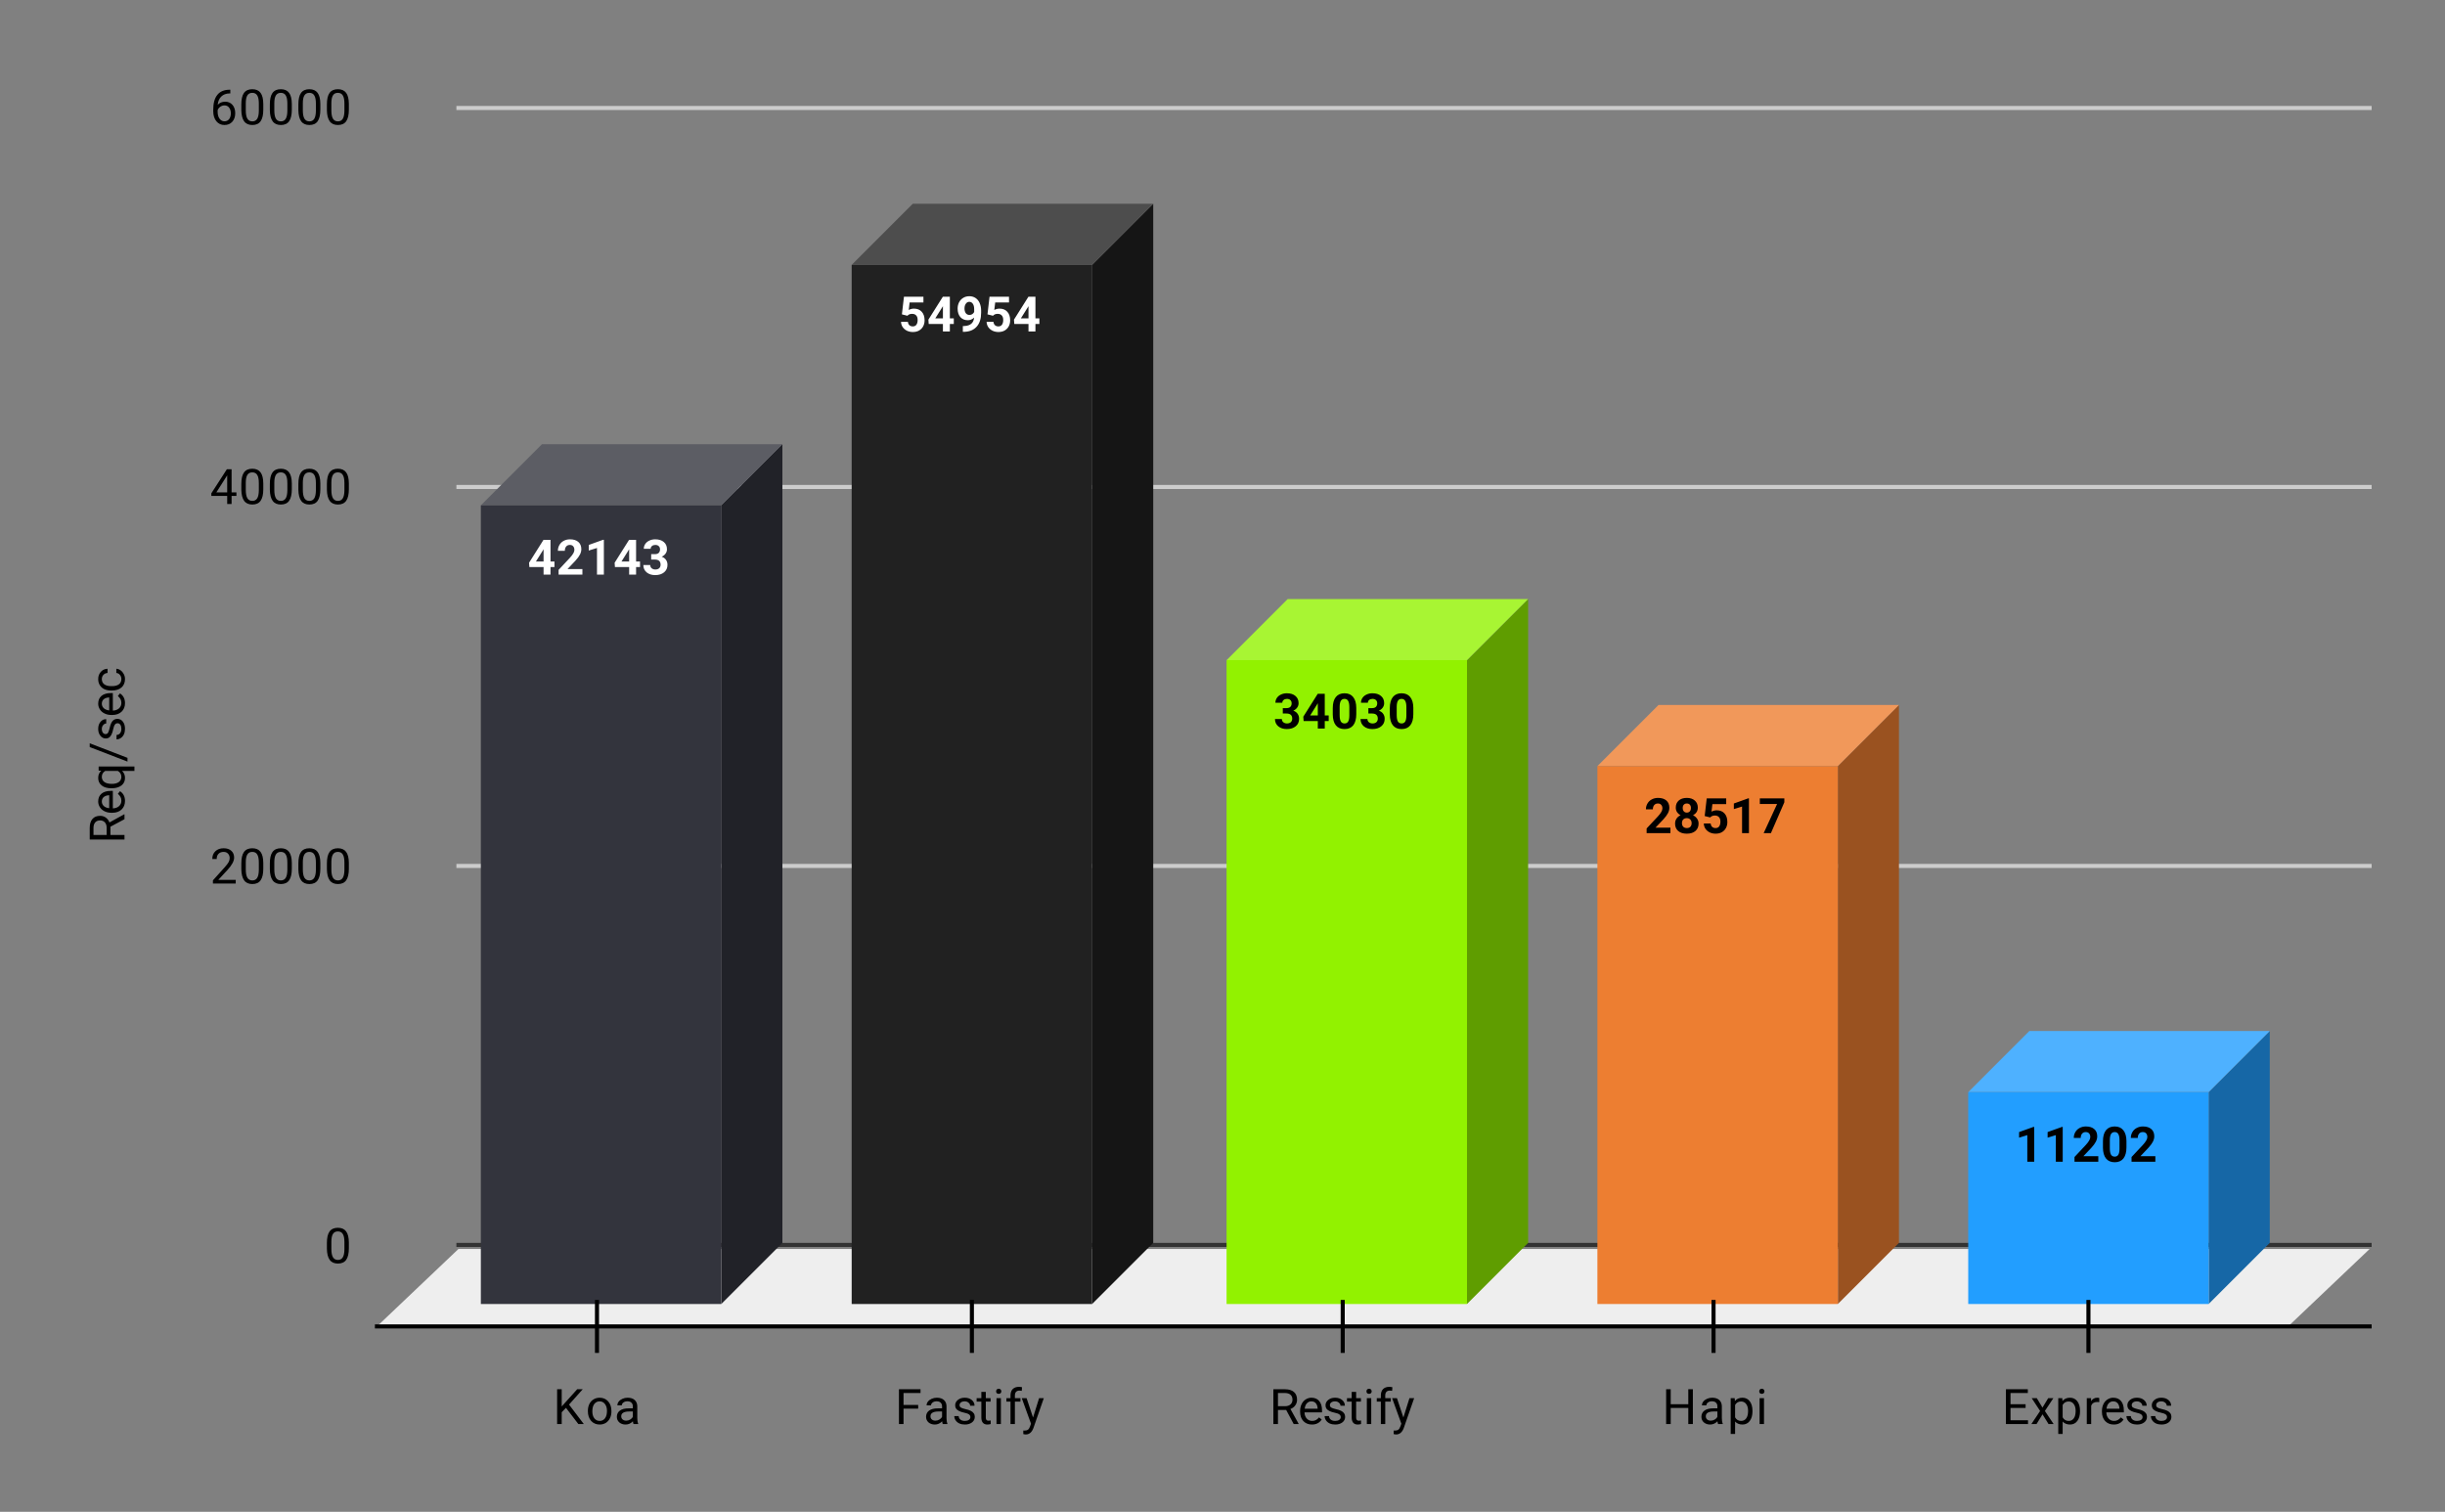 <svg version="1.1" viewBox="0.0 0.0 600.0 371.0" fill="none" stroke="none" stroke-linecap="square" stroke-miterlimit="10" width="600" height="371" xmlns:xlink="http://www.w3.org/1999/xlink" xmlns="http://www.w3.org/2000/svg"><rect x="0.0" y="0.0" width="600.0" height="371.0" fill="#808080" stroke="none"/><path fill="#ffffff" fill-opacity="0.0" d="M0 0L600.0 0L600.0 371.0L0 371.0L0 0Z" fill-rule="nonzero"/><path stroke="#333333" stroke-width="1.0" stroke-linecap="butt" d="M112.5 305.5L581.5 305.5" fill-rule="nonzero"/><path fill="#eeeeee" d="M92.5 325.5L112.5 306.5L581.5 306.5L561.5 325.5Z" fill-rule="nonzero"/><path stroke="#cccccc" stroke-width="1.0" stroke-linecap="butt" d="M112.5 212.5L581.5 212.5" fill-rule="nonzero"/><path stroke="#cccccc" stroke-width="1.0" stroke-linecap="butt" d="M112.5 119.5L581.5 119.5" fill-rule="nonzero"/><path stroke="#cccccc" stroke-width="1.0" stroke-linecap="butt" d="M112.5 26.5L581.5 26.5" fill-rule="nonzero"/><path stroke="#000000" stroke-width="1.0" stroke-linecap="butt" d="M581.5 325.5L92.5 325.5" fill-rule="nonzero"/><clipPath id="id_0"><path d="M92.55 26.05L581.45 26.05L581.45 325.45L92.55 325.45L92.55 26.05Z" clip-rule="nonzero"/></clipPath><path fill="#212228" clip-path="url(#id_0)" d="M192.0 109.0L192.0 305.0L177.0 320.0L177.0 124.0Z" fill-rule="nonzero"/><path fill="#5c5d64" clip-path="url(#id_0)" d="M177.0 124.0L118.0 124.0L133.0 109.0L192.0 109.0Z" fill-rule="nonzero"/><path stroke="#000000" stroke-width="2.0" stroke-linecap="butt" stroke-opacity="0.0" clip-path="url(#id_0)" d="M177.0 320.0L118.0 320.0L118.0 124.0L177.0 124.0Z" fill-rule="nonzero"/><path fill="#33343d" clip-path="url(#id_0)" d="M177.0 320.0L118.0 320.0L118.0 124.0L177.0 124.0Z" fill-rule="nonzero"/><path fill="#151515" clip-path="url(#id_0)" d="M283.0 50.0L283.0 305.0L268.0 320.0L268.0 65.0Z" fill-rule="nonzero"/><path fill="#4d4d4d" clip-path="url(#id_0)" d="M268.0 65.0L209.0 65.0L224.0 50.0L283.0 50.0Z" fill-rule="nonzero"/><path stroke="#000000" stroke-width="2.0" stroke-linecap="butt" stroke-opacity="0.0" clip-path="url(#id_0)" d="M268.0 320.0L209.0 320.0L209.0 65.0L268.0 65.0Z" fill-rule="nonzero"/><path fill="#212121" clip-path="url(#id_0)" d="M268.0 320.0L209.0 320.0L209.0 65.0L268.0 65.0Z" fill-rule="nonzero"/><path fill="#5f9d00" clip-path="url(#id_0)" d="M375.0 147.0L375.0 305.0L360.0 320.0L360.0 162.0Z" fill-rule="nonzero"/><path fill="#a8f533" clip-path="url(#id_0)" d="M360.0 162.0L301.0 162.0L316.0 147.0L375.0 147.0Z" fill-rule="nonzero"/><path stroke="#000000" stroke-width="2.0" stroke-linecap="butt" stroke-opacity="0.0" clip-path="url(#id_0)" d="M360.0 320.0L301.0 320.0L301.0 162.0L360.0 162.0Z" fill-rule="nonzero"/><path fill="#92f200" clip-path="url(#id_0)" d="M360.0 320.0L301.0 320.0L301.0 162.0L360.0 162.0Z" fill-rule="nonzero"/><path fill="#9a5220" clip-path="url(#id_0)" d="M466.0 173.0L466.0 305.0L451.0 320.0L451.0 188.0Z" fill-rule="nonzero"/><path fill="#f1985a" clip-path="url(#id_0)" d="M451.0 188.0L392.0 188.0L407.0 173.0L466.0 173.0Z" fill-rule="nonzero"/><path stroke="#000000" stroke-width="2.0" stroke-linecap="butt" stroke-opacity="0.0" clip-path="url(#id_0)" d="M451.0 320.0L392.0 320.0L392.0 188.0L451.0 188.0Z" fill-rule="nonzero"/><path fill="#ed7e31" clip-path="url(#id_0)" d="M451.0 320.0L392.0 320.0L392.0 188.0L451.0 188.0Z" fill-rule="nonzero"/><path fill="#1667a6" clip-path="url(#id_0)" d="M557.0 253.0L557.0 305.0L542.0 320.0L542.0 268.0Z" fill-rule="nonzero"/><path fill="#4eb1ff" clip-path="url(#id_0)" d="M542.0 268.0L483.0 268.0L498.0 253.0L557.0 253.0Z" fill-rule="nonzero"/><path stroke="#000000" stroke-width="2.0" stroke-linecap="butt" stroke-opacity="0.0" clip-path="url(#id_0)" d="M542.0 320.0L483.0 320.0L483.0 268.0L542.0 268.0Z" fill-rule="nonzero"/><path fill="#229eff" clip-path="url(#id_0)" d="M542.0 320.0L483.0 320.0L483.0 268.0L542.0 268.0Z" fill-rule="nonzero"/><path stroke="#000000" stroke-width="1.0" stroke-linecap="butt" d="M146.5 331.5L146.5 319.5" fill-rule="nonzero"/><path stroke="#000000" stroke-width="1.0" stroke-linecap="butt" d="M238.5 331.5L238.5 319.5" fill-rule="nonzero"/><path stroke="#000000" stroke-width="1.0" stroke-linecap="butt" d="M329.5 331.5L329.5 319.5" fill-rule="nonzero"/><path stroke="#000000" stroke-width="1.0" stroke-linecap="butt" d="M420.5 331.5L420.5 319.5" fill-rule="nonzero"/><path stroke="#000000" stroke-width="1.0" stroke-linecap="butt" d="M512.5 331.5L512.5 319.5" fill-rule="nonzero"/><path stroke="#33343d" stroke-width="3.0" stroke-linejoin="round" stroke-linecap="round" d="M135.094 137.785L136.062 137.785L136.062 139.16L135.094 139.16L135.094 141.004L133.391 141.004L133.391 139.16L129.906 139.16L129.828 138.098L133.375 132.473L135.094 132.473L135.094 137.785ZM131.516 137.785L133.391 137.785L133.391 134.785L133.281 134.973L131.516 137.785ZM142.922 141.004L137.078 141.004L137.078 139.848L139.844 136.895Q140.406 136.285 140.672 135.817Q140.953 135.348 140.953 134.942Q140.953 134.363 140.656 134.051Q140.375 133.723 139.844 133.723Q139.266 133.723 138.938 134.113Q138.609 134.504 138.609 135.16L136.906 135.16Q136.906 134.379 137.281 133.738Q137.656 133.082 138.328 132.723Q139.016 132.348 139.875 132.348Q141.188 132.348 141.922 132.988Q142.656 133.613 142.656 134.77Q142.656 135.41 142.328 136.067Q142.0 136.723 141.203 137.598L139.266 139.645L142.922 139.645L142.922 141.004ZM148.188 141.004L146.5 141.004L146.5 134.473L144.484 135.098L144.484 133.723L148.016 132.457L148.188 132.457L148.188 141.004ZM156.094 137.785L157.062 137.785L157.062 139.16L156.094 139.16L156.094 141.004L154.391 141.004L154.391 139.16L150.906 139.16L150.828 138.098L154.375 132.473L156.094 132.473L156.094 137.785ZM152.516 137.785L154.391 137.785L154.391 134.785L154.281 134.973L152.516 137.785ZM159.797 135.988L160.703 135.988Q161.344 135.988 161.656 135.676Q161.969 135.348 161.969 134.817Q161.969 134.301 161.656 134.02Q161.359 133.723 160.812 133.723Q160.328 133.723 160.0 133.988Q159.672 134.254 159.672 134.676L157.984 134.676Q157.984 134.02 158.344 133.488Q158.703 132.957 159.344 132.66Q160.0 132.348 160.781 132.348Q162.125 132.348 162.891 133.004Q163.672 133.645 163.672 134.785Q163.672 135.379 163.312 135.879Q162.953 136.363 162.375 136.613Q163.094 136.879 163.438 137.395Q163.797 137.91 163.797 138.613Q163.797 139.754 162.969 140.442Q162.141 141.129 160.781 141.129Q159.5 141.129 158.688 140.457Q157.875 139.77 157.875 138.66L159.562 138.66Q159.562 139.145 159.922 139.457Q160.297 139.754 160.812 139.754Q161.422 139.754 161.766 139.442Q162.109 139.113 162.109 138.582Q162.109 137.317 160.703 137.317L159.797 137.317L159.797 135.988Z" fill-rule="nonzero"/><path fill="#ffffff" d="M135.094 137.785L136.062 137.785L136.062 139.16L135.094 139.16L135.094 141.004L133.391 141.004L133.391 139.16L129.906 139.16L129.828 138.098L133.375 132.473L135.094 132.473L135.094 137.785ZM131.516 137.785L133.391 137.785L133.391 134.785L133.281 134.973L131.516 137.785ZM142.922 141.004L137.078 141.004L137.078 139.848L139.844 136.895Q140.406 136.285 140.672 135.817Q140.953 135.348 140.953 134.942Q140.953 134.363 140.656 134.051Q140.375 133.723 139.844 133.723Q139.266 133.723 138.938 134.113Q138.609 134.504 138.609 135.16L136.906 135.16Q136.906 134.379 137.281 133.738Q137.656 133.082 138.328 132.723Q139.016 132.348 139.875 132.348Q141.188 132.348 141.922 132.988Q142.656 133.613 142.656 134.77Q142.656 135.41 142.328 136.067Q142.0 136.723 141.203 137.598L139.266 139.645L142.922 139.645L142.922 141.004ZM148.188 141.004L146.5 141.004L146.5 134.473L144.484 135.098L144.484 133.723L148.016 132.457L148.188 132.457L148.188 141.004ZM156.094 137.785L157.062 137.785L157.062 139.16L156.094 139.16L156.094 141.004L154.391 141.004L154.391 139.16L150.906 139.16L150.828 138.098L154.375 132.473L156.094 132.473L156.094 137.785ZM152.516 137.785L154.391 137.785L154.391 134.785L154.281 134.973L152.516 137.785ZM159.797 135.988L160.703 135.988Q161.344 135.988 161.656 135.676Q161.969 135.348 161.969 134.817Q161.969 134.301 161.656 134.02Q161.359 133.723 160.812 133.723Q160.328 133.723 160.0 133.988Q159.672 134.254 159.672 134.676L157.984 134.676Q157.984 134.02 158.344 133.488Q158.703 132.957 159.344 132.66Q160.0 132.348 160.781 132.348Q162.125 132.348 162.891 133.004Q163.672 133.645 163.672 134.785Q163.672 135.379 163.312 135.879Q162.953 136.363 162.375 136.613Q163.094 136.879 163.438 137.395Q163.797 137.91 163.797 138.613Q163.797 139.754 162.969 140.442Q162.141 141.129 160.781 141.129Q159.5 141.129 158.688 140.457Q157.875 139.77 157.875 138.66L159.562 138.66Q159.562 139.145 159.922 139.457Q160.297 139.754 160.812 139.754Q161.422 139.754 161.766 139.442Q162.109 139.113 162.109 138.582Q162.109 137.317 160.703 137.317L159.797 137.317L159.797 135.988Z" fill-rule="nonzero"/><path stroke="#212121" stroke-width="3.0" stroke-linejoin="round" stroke-linecap="round" d="M221.328 77.144L221.828 72.816L226.609 72.816L226.609 74.223L223.219 74.223L223.0 76.066Q223.609 75.738 224.281 75.738Q225.5 75.738 226.188 76.504Q226.891 77.254 226.891 78.613Q226.891 79.441 226.531 80.098Q226.188 80.738 225.531 81.113Q224.891 81.473 224.0 81.473Q223.234 81.473 222.562 81.16Q221.906 80.832 221.516 80.269Q221.141 79.707 221.109 78.973L222.797 78.973Q222.844 79.504 223.156 79.801Q223.484 80.098 224.0 80.098Q224.578 80.098 224.875 79.691Q225.188 79.269 225.188 78.519Q225.188 77.785 224.828 77.41Q224.484 77.019 223.828 77.019Q223.219 77.019 222.844 77.332L222.688 77.488L221.328 77.144ZM233.094 78.129L234.062 78.129L234.062 79.504L233.094 79.504L233.094 81.348L231.391 81.348L231.391 79.504L227.906 79.504L227.828 78.441L231.375 72.816L233.094 72.816L233.094 78.129ZM229.516 78.129L231.391 78.129L231.391 75.129L231.281 75.316L229.516 78.129ZM239.047 77.941Q238.375 78.582 237.5 78.582Q236.359 78.582 235.672 77.816Q235.0 77.035 235.0 75.723Q235.0 74.879 235.359 74.176Q235.734 73.473 236.391 73.082Q237.047 72.691 237.875 72.691Q238.719 72.691 239.375 73.113Q240.031 73.535 240.391 74.332Q240.75 75.129 240.766 76.144L240.766 76.769Q240.766 78.91 239.703 80.129Q238.641 81.348 236.688 81.426L236.281 81.426L236.281 80.019L236.656 80.004Q238.859 79.91 239.047 77.941ZM237.906 77.285Q238.328 77.285 238.609 77.082Q238.906 76.863 239.062 76.566L239.062 75.879Q239.062 75.019 238.734 74.551Q238.406 74.066 237.859 74.066Q237.344 74.066 237.016 74.535Q236.688 74.988 236.688 75.691Q236.688 76.394 237.0 76.848Q237.328 77.285 237.906 77.285ZM242.328 77.144L242.828 72.816L247.609 72.816L247.609 74.223L244.219 74.223L244.0 76.066Q244.609 75.738 245.281 75.738Q246.5 75.738 247.188 76.504Q247.891 77.254 247.891 78.613Q247.891 79.441 247.531 80.098Q247.188 80.738 246.531 81.113Q245.891 81.473 245.0 81.473Q244.234 81.473 243.562 81.16Q242.906 80.832 242.516 80.269Q242.141 79.707 242.109 78.973L243.797 78.973Q243.844 79.504 244.156 79.801Q244.484 80.098 245.0 80.098Q245.578 80.098 245.875 79.691Q246.188 79.269 246.188 78.519Q246.188 77.785 245.828 77.41Q245.484 77.019 244.828 77.019Q244.219 77.019 243.844 77.332L243.688 77.488L242.328 77.144ZM254.094 78.129L255.062 78.129L255.062 79.504L254.094 79.504L254.094 81.348L252.391 81.348L252.391 79.504L248.906 79.504L248.828 78.441L252.375 72.816L254.094 72.816L254.094 78.129ZM250.516 78.129L252.391 78.129L252.391 75.129L252.281 75.316L250.516 78.129Z" fill-rule="nonzero"/><path fill="#ffffff" d="M221.328 77.144L221.828 72.816L226.609 72.816L226.609 74.223L223.219 74.223L223.0 76.066Q223.609 75.738 224.281 75.738Q225.5 75.738 226.188 76.504Q226.891 77.254 226.891 78.613Q226.891 79.441 226.531 80.098Q226.188 80.738 225.531 81.113Q224.891 81.473 224.0 81.473Q223.234 81.473 222.562 81.16Q221.906 80.832 221.516 80.269Q221.141 79.707 221.109 78.973L222.797 78.973Q222.844 79.504 223.156 79.801Q223.484 80.098 224.0 80.098Q224.578 80.098 224.875 79.691Q225.188 79.269 225.188 78.519Q225.188 77.785 224.828 77.41Q224.484 77.019 223.828 77.019Q223.219 77.019 222.844 77.332L222.688 77.488L221.328 77.144ZM233.094 78.129L234.062 78.129L234.062 79.504L233.094 79.504L233.094 81.348L231.391 81.348L231.391 79.504L227.906 79.504L227.828 78.441L231.375 72.816L233.094 72.816L233.094 78.129ZM229.516 78.129L231.391 78.129L231.391 75.129L231.281 75.316L229.516 78.129ZM239.047 77.941Q238.375 78.582 237.5 78.582Q236.359 78.582 235.672 77.816Q235.0 77.035 235.0 75.723Q235.0 74.879 235.359 74.176Q235.734 73.473 236.391 73.082Q237.047 72.691 237.875 72.691Q238.719 72.691 239.375 73.113Q240.031 73.535 240.391 74.332Q240.75 75.129 240.766 76.144L240.766 76.769Q240.766 78.91 239.703 80.129Q238.641 81.348 236.688 81.426L236.281 81.426L236.281 80.019L236.656 80.004Q238.859 79.91 239.047 77.941ZM237.906 77.285Q238.328 77.285 238.609 77.082Q238.906 76.863 239.062 76.566L239.062 75.879Q239.062 75.019 238.734 74.551Q238.406 74.066 237.859 74.066Q237.344 74.066 237.016 74.535Q236.688 74.988 236.688 75.691Q236.688 76.394 237.0 76.848Q237.328 77.285 237.906 77.285ZM242.328 77.144L242.828 72.816L247.609 72.816L247.609 74.223L244.219 74.223L244.0 76.066Q244.609 75.738 245.281 75.738Q246.5 75.738 247.188 76.504Q247.891 77.254 247.891 78.613Q247.891 79.441 247.531 80.098Q247.188 80.738 246.531 81.113Q245.891 81.473 245.0 81.473Q244.234 81.473 243.562 81.16Q242.906 80.832 242.516 80.269Q242.141 79.707 242.109 78.973L243.797 78.973Q243.844 79.504 244.156 79.801Q244.484 80.098 245.0 80.098Q245.578 80.098 245.875 79.691Q246.188 79.269 246.188 78.519Q246.188 77.785 245.828 77.41Q245.484 77.019 244.828 77.019Q244.219 77.019 243.844 77.332L243.688 77.488L242.328 77.144ZM254.094 78.129L255.062 78.129L255.062 79.504L254.094 79.504L254.094 81.348L252.391 81.348L252.391 79.504L248.906 79.504L248.828 78.441L252.375 72.816L254.094 72.816L254.094 78.129ZM250.516 78.129L252.391 78.129L252.391 75.129L252.281 75.316L250.516 78.129Z" fill-rule="nonzero"/><path stroke="#92f200" stroke-width="3.0" stroke-linejoin="round" stroke-linecap="round" d="M314.797 173.768L315.703 173.768Q316.344 173.768 316.656 173.456Q316.969 173.127 316.969 172.596Q316.969 172.081 316.656 171.799Q316.359 171.502 315.812 171.502Q315.328 171.502 315.0 171.768Q314.672 172.034 314.672 172.456L312.984 172.456Q312.984 171.799 313.344 171.268Q313.703 170.737 314.344 170.44Q315.0 170.127 315.781 170.127Q317.125 170.127 317.891 170.784Q318.672 171.424 318.672 172.565Q318.672 173.159 318.312 173.659Q317.953 174.143 317.375 174.393Q318.094 174.659 318.438 175.174Q318.797 175.69 318.797 176.393Q318.797 177.534 317.969 178.221Q317.141 178.909 315.781 178.909Q314.5 178.909 313.688 178.237Q312.875 177.549 312.875 176.44L314.562 176.44Q314.562 176.924 314.922 177.237Q315.297 177.534 315.812 177.534Q316.422 177.534 316.766 177.221Q317.109 176.893 317.109 176.362Q317.109 175.096 315.703 175.096L314.797 175.096L314.797 173.768ZM325.094 175.565L326.062 175.565L326.062 176.94L325.094 176.94L325.094 178.784L323.391 178.784L323.391 176.94L319.906 176.94L319.828 175.877L323.375 170.252L325.094 170.252L325.094 175.565ZM321.516 175.565L323.391 175.565L323.391 172.565L323.281 172.752L321.516 175.565ZM332.828 175.252Q332.828 177.018 332.094 177.971Q331.359 178.909 329.953 178.909Q328.547 178.909 327.812 177.987Q327.078 177.065 327.062 175.346L327.062 173.768Q327.062 171.987 327.797 171.065Q328.547 170.127 329.938 170.127Q331.328 170.127 332.062 171.049Q332.812 171.971 332.828 173.69L332.828 175.252ZM331.125 173.534Q331.125 172.471 330.828 171.987Q330.547 171.502 329.938 171.502Q329.344 171.502 329.047 171.971Q328.766 172.424 328.75 173.409L328.75 175.471Q328.75 176.518 329.031 177.034Q329.312 177.534 329.953 177.534Q330.562 177.534 330.844 177.049Q331.125 176.565 331.125 175.565L331.125 173.534ZM335.797 173.768L336.703 173.768Q337.344 173.768 337.656 173.456Q337.969 173.127 337.969 172.596Q337.969 172.081 337.656 171.799Q337.359 171.502 336.812 171.502Q336.328 171.502 336.0 171.768Q335.672 172.034 335.672 172.456L333.984 172.456Q333.984 171.799 334.344 171.268Q334.703 170.737 335.344 170.44Q336.0 170.127 336.781 170.127Q338.125 170.127 338.891 170.784Q339.672 171.424 339.672 172.565Q339.672 173.159 339.312 173.659Q338.953 174.143 338.375 174.393Q339.094 174.659 339.438 175.174Q339.797 175.69 339.797 176.393Q339.797 177.534 338.969 178.221Q338.141 178.909 336.781 178.909Q335.5 178.909 334.688 178.237Q333.875 177.549 333.875 176.44L335.562 176.44Q335.562 176.924 335.922 177.237Q336.297 177.534 336.812 177.534Q337.422 177.534 337.766 177.221Q338.109 176.893 338.109 176.362Q338.109 175.096 336.703 175.096L335.797 175.096L335.797 173.768ZM346.828 175.252Q346.828 177.018 346.094 177.971Q345.359 178.909 343.953 178.909Q342.547 178.909 341.812 177.987Q341.078 177.065 341.062 175.346L341.062 173.768Q341.062 171.987 341.797 171.065Q342.547 170.127 343.938 170.127Q345.328 170.127 346.062 171.049Q346.812 171.971 346.828 173.69L346.828 175.252ZM345.125 173.534Q345.125 172.471 344.828 171.987Q344.547 171.502 343.938 171.502Q343.344 171.502 343.047 171.971Q342.766 172.424 342.75 173.409L342.75 175.471Q342.75 176.518 343.031 177.034Q343.312 177.534 343.953 177.534Q344.562 177.534 344.844 177.049Q345.125 176.565 345.125 175.565L345.125 173.534Z" fill-rule="nonzero"/><path fill="#000000" d="M314.797 173.768L315.703 173.768Q316.344 173.768 316.656 173.456Q316.969 173.127 316.969 172.596Q316.969 172.081 316.656 171.799Q316.359 171.502 315.812 171.502Q315.328 171.502 315.0 171.768Q314.672 172.034 314.672 172.456L312.984 172.456Q312.984 171.799 313.344 171.268Q313.703 170.737 314.344 170.44Q315.0 170.127 315.781 170.127Q317.125 170.127 317.891 170.784Q318.672 171.424 318.672 172.565Q318.672 173.159 318.312 173.659Q317.953 174.143 317.375 174.393Q318.094 174.659 318.438 175.174Q318.797 175.69 318.797 176.393Q318.797 177.534 317.969 178.221Q317.141 178.909 315.781 178.909Q314.5 178.909 313.688 178.237Q312.875 177.549 312.875 176.44L314.562 176.44Q314.562 176.924 314.922 177.237Q315.297 177.534 315.812 177.534Q316.422 177.534 316.766 177.221Q317.109 176.893 317.109 176.362Q317.109 175.096 315.703 175.096L314.797 175.096L314.797 173.768ZM325.094 175.565L326.062 175.565L326.062 176.94L325.094 176.94L325.094 178.784L323.391 178.784L323.391 176.94L319.906 176.94L319.828 175.877L323.375 170.252L325.094 170.252L325.094 175.565ZM321.516 175.565L323.391 175.565L323.391 172.565L323.281 172.752L321.516 175.565ZM332.828 175.252Q332.828 177.018 332.094 177.971Q331.359 178.909 329.953 178.909Q328.547 178.909 327.812 177.987Q327.078 177.065 327.062 175.346L327.062 173.768Q327.062 171.987 327.797 171.065Q328.547 170.127 329.938 170.127Q331.328 170.127 332.062 171.049Q332.812 171.971 332.828 173.69L332.828 175.252ZM331.125 173.534Q331.125 172.471 330.828 171.987Q330.547 171.502 329.938 171.502Q329.344 171.502 329.047 171.971Q328.766 172.424 328.75 173.409L328.75 175.471Q328.75 176.518 329.031 177.034Q329.312 177.534 329.953 177.534Q330.562 177.534 330.844 177.049Q331.125 176.565 331.125 175.565L331.125 173.534ZM335.797 173.768L336.703 173.768Q337.344 173.768 337.656 173.456Q337.969 173.127 337.969 172.596Q337.969 172.081 337.656 171.799Q337.359 171.502 336.812 171.502Q336.328 171.502 336.0 171.768Q335.672 172.034 335.672 172.456L333.984 172.456Q333.984 171.799 334.344 171.268Q334.703 170.737 335.344 170.44Q336.0 170.127 336.781 170.127Q338.125 170.127 338.891 170.784Q339.672 171.424 339.672 172.565Q339.672 173.159 339.312 173.659Q338.953 174.143 338.375 174.393Q339.094 174.659 339.438 175.174Q339.797 175.69 339.797 176.393Q339.797 177.534 338.969 178.221Q338.141 178.909 336.781 178.909Q335.5 178.909 334.688 178.237Q333.875 177.549 333.875 176.44L335.562 176.44Q335.562 176.924 335.922 177.237Q336.297 177.534 336.812 177.534Q337.422 177.534 337.766 177.221Q338.109 176.893 338.109 176.362Q338.109 175.096 336.703 175.096L335.797 175.096L335.797 173.768ZM346.828 175.252Q346.828 177.018 346.094 177.971Q345.359 178.909 343.953 178.909Q342.547 178.909 341.812 177.987Q341.078 177.065 341.062 175.346L341.062 173.768Q341.062 171.987 341.797 171.065Q342.547 170.127 343.938 170.127Q345.328 170.127 346.062 171.049Q346.812 171.971 346.828 173.69L346.828 175.252ZM345.125 173.534Q345.125 172.471 344.828 171.987Q344.547 171.502 343.938 171.502Q343.344 171.502 343.047 171.971Q342.766 172.424 342.75 173.409L342.75 175.471Q342.75 176.518 343.031 177.034Q343.312 177.534 343.953 177.534Q344.562 177.534 344.844 177.049Q345.125 176.565 345.125 175.565L345.125 173.534Z" fill-rule="nonzero"/><path stroke="#ed7e31" stroke-width="3.0" stroke-linejoin="round" stroke-linecap="round" d="M409.922 204.456L404.078 204.456L404.078 203.3L406.844 200.346Q407.406 199.737 407.672 199.268Q407.953 198.8 407.953 198.393Q407.953 197.815 407.656 197.503Q407.375 197.175 406.844 197.175Q406.266 197.175 405.938 197.565Q405.609 197.956 405.609 198.612L403.906 198.612Q403.906 197.831 404.281 197.19Q404.656 196.534 405.328 196.175Q406.016 195.8 406.875 195.8Q408.188 195.8 408.922 196.44Q409.656 197.065 409.656 198.221Q409.656 198.862 409.328 199.518Q409.0 200.175 408.203 201.05L406.266 203.096L409.922 203.096L409.922 204.456ZM416.641 198.19Q416.641 198.815 416.328 199.3Q416.016 199.768 415.469 200.065Q416.094 200.362 416.453 200.893Q416.828 201.409 416.828 202.112Q416.828 203.253 416.047 203.925Q415.281 204.581 413.938 204.581Q412.609 204.581 411.828 203.925Q411.062 203.253 411.062 202.112Q411.062 201.409 411.422 200.878Q411.781 200.346 412.406 200.065Q411.859 199.768 411.547 199.3Q411.234 198.815 411.234 198.19Q411.234 197.096 411.953 196.456Q412.688 195.8 413.938 195.8Q415.188 195.8 415.906 196.456Q416.641 197.096 416.641 198.19ZM415.125 201.987Q415.125 201.44 414.797 201.112Q414.484 200.768 413.938 200.768Q413.391 200.768 413.062 201.096Q412.75 201.425 412.75 201.987Q412.75 202.534 413.062 202.878Q413.391 203.206 413.953 203.206Q414.5 203.206 414.812 202.893Q415.125 202.565 415.125 201.987ZM414.953 198.268Q414.953 197.768 414.688 197.471Q414.422 197.175 413.938 197.175Q413.469 197.175 413.203 197.471Q412.938 197.753 412.938 198.268Q412.938 198.784 413.203 199.096Q413.469 199.409 413.938 199.409Q414.422 199.409 414.688 199.096Q414.953 198.784 414.953 198.268ZM418.328 200.253L418.828 195.925L423.609 195.925L423.609 197.331L420.219 197.331L420.0 199.175Q420.609 198.846 421.281 198.846Q422.5 198.846 423.188 199.612Q423.891 200.362 423.891 201.721Q423.891 202.55 423.531 203.206Q423.188 203.846 422.531 204.221Q421.891 204.581 421.0 204.581Q420.234 204.581 419.562 204.268Q418.906 203.94 418.516 203.378Q418.141 202.815 418.109 202.081L419.797 202.081Q419.844 202.612 420.156 202.909Q420.484 203.206 421.0 203.206Q421.578 203.206 421.875 202.8Q422.188 202.378 422.188 201.628Q422.188 200.893 421.828 200.518Q421.484 200.128 420.828 200.128Q420.219 200.128 419.844 200.44L419.688 200.596L418.328 200.253ZM429.188 204.456L427.5 204.456L427.5 197.925L425.484 198.55L425.484 197.175L429.016 195.909L429.188 195.909L429.188 204.456ZM437.875 196.878L434.578 204.456L432.797 204.456L436.094 197.3L431.859 197.3L431.859 195.925L437.875 195.925L437.875 196.878Z" fill-rule="nonzero"/><path fill="#000000" d="M409.922 204.456L404.078 204.456L404.078 203.3L406.844 200.346Q407.406 199.737 407.672 199.268Q407.953 198.8 407.953 198.393Q407.953 197.815 407.656 197.503Q407.375 197.175 406.844 197.175Q406.266 197.175 405.938 197.565Q405.609 197.956 405.609 198.612L403.906 198.612Q403.906 197.831 404.281 197.19Q404.656 196.534 405.328 196.175Q406.016 195.8 406.875 195.8Q408.188 195.8 408.922 196.44Q409.656 197.065 409.656 198.221Q409.656 198.862 409.328 199.518Q409.0 200.175 408.203 201.05L406.266 203.096L409.922 203.096L409.922 204.456ZM416.641 198.19Q416.641 198.815 416.328 199.3Q416.016 199.768 415.469 200.065Q416.094 200.362 416.453 200.893Q416.828 201.409 416.828 202.112Q416.828 203.253 416.047 203.925Q415.281 204.581 413.938 204.581Q412.609 204.581 411.828 203.925Q411.062 203.253 411.062 202.112Q411.062 201.409 411.422 200.878Q411.781 200.346 412.406 200.065Q411.859 199.768 411.547 199.3Q411.234 198.815 411.234 198.19Q411.234 197.096 411.953 196.456Q412.688 195.8 413.938 195.8Q415.188 195.8 415.906 196.456Q416.641 197.096 416.641 198.19ZM415.125 201.987Q415.125 201.44 414.797 201.112Q414.484 200.768 413.938 200.768Q413.391 200.768 413.062 201.096Q412.75 201.425 412.75 201.987Q412.75 202.534 413.062 202.878Q413.391 203.206 413.953 203.206Q414.5 203.206 414.812 202.893Q415.125 202.565 415.125 201.987ZM414.953 198.268Q414.953 197.768 414.688 197.471Q414.422 197.175 413.938 197.175Q413.469 197.175 413.203 197.471Q412.938 197.753 412.938 198.268Q412.938 198.784 413.203 199.096Q413.469 199.409 413.938 199.409Q414.422 199.409 414.688 199.096Q414.953 198.784 414.953 198.268ZM418.328 200.253L418.828 195.925L423.609 195.925L423.609 197.331L420.219 197.331L420.0 199.175Q420.609 198.846 421.281 198.846Q422.5 198.846 423.188 199.612Q423.891 200.362 423.891 201.721Q423.891 202.55 423.531 203.206Q423.188 203.846 422.531 204.221Q421.891 204.581 421.0 204.581Q420.234 204.581 419.562 204.268Q418.906 203.94 418.516 203.378Q418.141 202.815 418.109 202.081L419.797 202.081Q419.844 202.612 420.156 202.909Q420.484 203.206 421.0 203.206Q421.578 203.206 421.875 202.8Q422.188 202.378 422.188 201.628Q422.188 200.893 421.828 200.518Q421.484 200.128 420.828 200.128Q420.219 200.128 419.844 200.44L419.688 200.596L418.328 200.253ZM429.188 204.456L427.5 204.456L427.5 197.925L425.484 198.55L425.484 197.175L429.016 195.909L429.188 195.909L429.188 204.456ZM437.875 196.878L434.578 204.456L432.797 204.456L436.094 197.3L431.859 197.3L431.859 195.925L437.875 195.925L437.875 196.878Z" fill-rule="nonzero"/><path stroke="#229eff" stroke-width="3.0" stroke-linejoin="round" stroke-linecap="round" d="M499.188 285.086L497.5 285.086L497.5 278.555L495.484 279.18L495.484 277.805L499.016 276.539L499.188 276.539L499.188 285.086ZM506.188 285.086L504.5 285.086L504.5 278.555L502.484 279.18L502.484 277.805L506.016 276.539L506.188 276.539L506.188 285.086ZM514.922 285.086L509.078 285.086L509.078 283.93L511.844 280.977Q512.406 280.367 512.672 279.899Q512.953 279.43 512.953 279.024Q512.953 278.445 512.656 278.133Q512.375 277.805 511.844 277.805Q511.266 277.805 510.938 278.195Q510.609 278.586 510.609 279.242L508.906 279.242Q508.906 278.461 509.281 277.82Q509.656 277.164 510.328 276.805Q511.016 276.43 511.875 276.43Q513.188 276.43 513.922 277.07Q514.656 277.695 514.656 278.852Q514.656 279.492 514.328 280.149Q514.0 280.805 513.203 281.68L511.266 283.727L514.922 283.727L514.922 285.086ZM521.828 281.555Q521.828 283.32 521.094 284.274Q520.359 285.211 518.953 285.211Q517.547 285.211 516.812 284.289Q516.078 283.367 516.062 281.649L516.062 280.07Q516.062 278.289 516.797 277.367Q517.547 276.43 518.938 276.43Q520.328 276.43 521.062 277.352Q521.812 278.274 521.828 279.992L521.828 281.555ZM520.125 279.836Q520.125 278.774 519.828 278.289Q519.547 277.805 518.938 277.805Q518.344 277.805 518.047 278.274Q517.766 278.727 517.75 279.711L517.75 281.774Q517.75 282.82 518.031 283.336Q518.312 283.836 518.953 283.836Q519.562 283.836 519.844 283.352Q520.125 282.867 520.125 281.867L520.125 279.836ZM528.922 285.086L523.078 285.086L523.078 283.93L525.844 280.977Q526.406 280.367 526.672 279.899Q526.953 279.43 526.953 279.024Q526.953 278.445 526.656 278.133Q526.375 277.805 525.844 277.805Q525.266 277.805 524.938 278.195Q524.609 278.586 524.609 279.242L522.906 279.242Q522.906 278.461 523.281 277.82Q523.656 277.164 524.328 276.805Q525.016 276.43 525.875 276.43Q527.188 276.43 527.922 277.07Q528.656 277.695 528.656 278.852Q528.656 279.492 528.328 280.149Q528.0 280.805 527.203 281.68L525.266 283.727L528.922 283.727L528.922 285.086Z" fill-rule="nonzero"/><path fill="#000000" d="M499.188 285.086L497.5 285.086L497.5 278.555L495.484 279.18L495.484 277.805L499.016 276.539L499.188 276.539L499.188 285.086ZM506.188 285.086L504.5 285.086L504.5 278.555L502.484 279.18L502.484 277.805L506.016 276.539L506.188 276.539L506.188 285.086ZM514.922 285.086L509.078 285.086L509.078 283.93L511.844 280.977Q512.406 280.367 512.672 279.899Q512.953 279.43 512.953 279.024Q512.953 278.445 512.656 278.133Q512.375 277.805 511.844 277.805Q511.266 277.805 510.938 278.195Q510.609 278.586 510.609 279.242L508.906 279.242Q508.906 278.461 509.281 277.82Q509.656 277.164 510.328 276.805Q511.016 276.43 511.875 276.43Q513.188 276.43 513.922 277.07Q514.656 277.695 514.656 278.852Q514.656 279.492 514.328 280.149Q514.0 280.805 513.203 281.68L511.266 283.727L514.922 283.727L514.922 285.086ZM521.828 281.555Q521.828 283.32 521.094 284.274Q520.359 285.211 518.953 285.211Q517.547 285.211 516.812 284.289Q516.078 283.367 516.062 281.649L516.062 280.07Q516.062 278.289 516.797 277.367Q517.547 276.43 518.938 276.43Q520.328 276.43 521.062 277.352Q521.812 278.274 521.828 279.992L521.828 281.555ZM520.125 279.836Q520.125 278.774 519.828 278.289Q519.547 277.805 518.938 277.805Q518.344 277.805 518.047 278.274Q517.766 278.727 517.75 279.711L517.75 281.774Q517.75 282.82 518.031 283.336Q518.312 283.836 518.953 283.836Q519.562 283.836 519.844 283.352Q520.125 282.867 520.125 281.867L520.125 279.836ZM528.922 285.086L523.078 285.086L523.078 283.93L525.844 280.977Q526.406 280.367 526.672 279.899Q526.953 279.43 526.953 279.024Q526.953 278.445 526.656 278.133Q526.375 277.805 525.844 277.805Q525.266 277.805 524.938 278.195Q524.609 278.586 524.609 279.242L522.906 279.242Q522.906 278.461 523.281 277.82Q523.656 277.164 524.328 276.805Q525.016 276.43 525.875 276.43Q527.188 276.43 527.922 277.07Q528.656 277.695 528.656 278.852Q528.656 279.492 528.328 280.149Q528.0 280.805 527.203 281.68L525.266 283.727L528.922 283.727L528.922 285.086Z" fill-rule="nonzero"/><path fill="#000000" d="M27.097 202.875L27.097 204.891L30.55 204.891L30.55 206.016L22.019 206.016L22.019 203.188Q22.019 201.75 22.675 200.984Q23.331 200.203 24.581 200.203Q25.378 200.203 25.972 200.641Q26.566 201.062 26.863 201.828L30.472 199.828L30.55 199.828L30.55 201.031L27.097 202.875ZM26.175 204.891L26.175 203.156Q26.175 202.312 25.753 201.828Q25.316 201.328 24.581 201.328Q23.8 201.328 23.378 201.797Q22.956 202.266 22.941 203.156L22.941 204.891L26.175 204.891ZM30.675 196.547Q30.675 197.844 29.831 198.656Q28.972 199.453 27.55 199.453L27.363 199.453Q26.409 199.453 25.675 199.094Q24.925 198.734 24.519 198.094Q24.097 197.438 24.097 196.688Q24.097 195.453 24.909 194.766Q25.722 194.078 27.238 194.078L27.691 194.078L27.691 198.375Q28.628 198.344 29.206 197.828Q29.784 197.297 29.784 196.484Q29.784 195.922 29.55 195.531Q29.316 195.125 28.925 194.812L29.441 194.156Q30.675 194.953 30.675 196.547ZM24.988 196.688Q24.988 197.344 25.472 197.797Q25.941 198.234 26.8 198.328L26.8 195.156L26.722 195.156Q25.894 195.203 25.441 195.609Q24.988 196.0 24.988 196.688ZM27.331 193.438Q25.831 193.438 24.972 192.766Q24.097 192.078 24.097 190.922Q24.097 189.797 24.847 189.141L24.206 189.094L24.206 188.094L32.988 188.094L32.988 189.188L29.956 189.188Q30.675 189.844 30.675 190.922Q30.675 192.078 29.784 192.766Q28.878 193.438 27.409 193.438L27.331 193.438ZM27.456 192.359Q28.534 192.359 29.159 191.906Q29.784 191.438 29.784 190.656Q29.784 189.688 28.925 189.188L25.816 189.188Q24.988 189.703 24.988 190.641Q24.988 191.438 25.613 191.906Q26.238 192.359 27.456 192.359ZM31.284 185.969L31.284 186.891L22.019 183.328L22.019 182.406L31.284 185.969ZM28.863 177.484Q28.425 177.484 28.191 177.828Q27.941 178.156 27.769 178.984Q27.597 179.797 27.347 180.281Q27.097 180.766 26.769 181.0Q26.425 181.219 25.956 181.219Q25.175 181.219 24.644 180.562Q24.097 179.906 24.097 178.875Q24.097 177.797 24.659 177.141Q25.206 176.469 26.066 176.469L26.066 177.547Q25.628 177.547 25.316 177.938Q24.988 178.312 24.988 178.875Q24.988 179.469 25.253 179.812Q25.503 180.141 25.909 180.141Q26.3 180.141 26.503 179.828Q26.706 179.516 26.894 178.703Q27.066 177.891 27.316 177.391Q27.566 176.891 27.925 176.656Q28.284 176.406 28.784 176.406Q29.644 176.406 30.159 177.094Q30.675 177.766 30.675 178.844Q30.675 179.609 30.409 180.203Q30.128 180.781 29.644 181.109Q29.159 181.438 28.597 181.438L28.597 180.359Q29.144 180.328 29.472 179.922Q29.784 179.516 29.784 178.844Q29.784 178.234 29.534 177.859Q29.284 177.484 28.863 177.484ZM30.675 172.547Q30.675 173.844 29.831 174.656Q28.972 175.453 27.55 175.453L27.363 175.453Q26.409 175.453 25.675 175.094Q24.925 174.734 24.519 174.094Q24.097 173.438 24.097 172.688Q24.097 171.453 24.909 170.766Q25.722 170.078 27.238 170.078L27.691 170.078L27.691 174.375Q28.628 174.344 29.206 173.828Q29.784 173.297 29.784 172.484Q29.784 171.922 29.55 171.531Q29.316 171.125 28.925 170.812L29.441 170.156Q30.675 170.953 30.675 172.547ZM24.988 172.688Q24.988 173.344 25.472 173.797Q25.941 174.234 26.8 174.328L26.8 171.156L26.722 171.156Q25.894 171.203 25.441 171.609Q24.988 172.0 24.988 172.688ZM29.784 166.641Q29.784 166.062 29.441 165.625Q29.081 165.188 28.55 165.141L28.55 164.109Q29.097 164.141 29.597 164.5Q30.081 164.844 30.378 165.422Q30.675 165.984 30.675 166.641Q30.675 167.938 29.816 168.703Q28.941 169.453 27.441 169.453L27.253 169.453Q26.331 169.453 25.613 169.125Q24.894 168.781 24.503 168.156Q24.097 167.516 24.097 166.641Q24.097 165.578 24.738 164.875Q25.363 164.156 26.394 164.109L26.394 165.141Q25.769 165.188 25.378 165.609Q24.988 166.031 24.988 166.641Q24.988 167.469 25.581 167.922Q26.175 168.375 27.3 168.375L27.503 168.375Q28.597 168.375 29.191 167.922Q29.784 167.469 29.784 166.641Z" fill-rule="nonzero"/><path fill="#000000" d="M85.612 306.309Q85.612 308.216 84.956 309.153Q84.316 310.075 82.925 310.075Q81.566 310.075 80.909 309.169Q80.253 308.262 80.222 306.45L80.222 305.012Q80.222 303.122 80.862 302.216Q81.519 301.294 82.909 301.294Q84.284 301.294 84.941 302.184Q85.597 303.059 85.612 304.903L85.612 306.309ZM84.519 304.825Q84.519 303.45 84.128 302.825Q83.753 302.184 82.909 302.184Q82.081 302.184 81.691 302.825Q81.316 303.45 81.316 304.747L81.316 306.481Q81.316 307.856 81.706 308.528Q82.112 309.184 82.925 309.184Q83.722 309.184 84.112 308.559Q84.503 307.934 84.519 306.606L84.519 304.825Z" fill-rule="nonzero"/><path fill="#000000" d="M57.847 216.817L52.253 216.817L52.253 216.035L55.206 212.754Q55.862 212.004 56.112 211.551Q56.362 211.082 56.362 210.582Q56.362 209.91 55.956 209.489Q55.566 209.051 54.878 209.051Q54.081 209.051 53.628 209.52Q53.175 209.973 53.175 210.801L52.097 210.801Q52.097 209.614 52.847 208.895Q53.612 208.16 54.878 208.16Q56.081 208.16 56.769 208.785Q57.456 209.41 57.456 210.457Q57.456 211.707 55.847 213.457L53.566 215.926L57.847 215.926L57.847 216.817ZM64.612 213.176Q64.612 215.082 63.956 216.02Q63.316 216.942 61.925 216.942Q60.566 216.942 59.909 216.035Q59.253 215.129 59.222 213.317L59.222 211.879Q59.222 209.989 59.862 209.082Q60.519 208.16 61.909 208.16Q63.284 208.16 63.941 209.051Q64.597 209.926 64.612 211.77L64.612 213.176ZM63.519 211.692Q63.519 210.317 63.128 209.692Q62.753 209.051 61.909 209.051Q61.081 209.051 60.691 209.692Q60.316 210.317 60.316 211.614L60.316 213.348Q60.316 214.723 60.706 215.395Q61.112 216.051 61.925 216.051Q62.722 216.051 63.112 215.426Q63.503 214.801 63.519 213.473L63.519 211.692ZM71.612 213.176Q71.612 215.082 70.956 216.02Q70.316 216.942 68.925 216.942Q67.566 216.942 66.909 216.035Q66.253 215.129 66.222 213.317L66.222 211.879Q66.222 209.989 66.862 209.082Q67.519 208.16 68.909 208.16Q70.284 208.16 70.941 209.051Q71.597 209.926 71.612 211.77L71.612 213.176ZM70.519 211.692Q70.519 210.317 70.128 209.692Q69.753 209.051 68.909 209.051Q68.081 209.051 67.691 209.692Q67.316 210.317 67.316 211.614L67.316 213.348Q67.316 214.723 67.706 215.395Q68.112 216.051 68.925 216.051Q69.722 216.051 70.112 215.426Q70.503 214.801 70.519 213.473L70.519 211.692ZM78.612 213.176Q78.612 215.082 77.956 216.02Q77.316 216.942 75.925 216.942Q74.566 216.942 73.909 216.035Q73.253 215.129 73.222 213.317L73.222 211.879Q73.222 209.989 73.862 209.082Q74.519 208.16 75.909 208.16Q77.284 208.16 77.941 209.051Q78.597 209.926 78.612 211.77L78.612 213.176ZM77.519 211.692Q77.519 210.317 77.128 209.692Q76.753 209.051 75.909 209.051Q75.081 209.051 74.691 209.692Q74.316 210.317 74.316 211.614L74.316 213.348Q74.316 214.723 74.706 215.395Q75.112 216.051 75.925 216.051Q76.722 216.051 77.112 215.426Q77.503 214.801 77.519 213.473L77.519 211.692ZM85.612 213.176Q85.612 215.082 84.956 216.02Q84.316 216.942 82.925 216.942Q81.566 216.942 80.909 216.035Q80.253 215.129 80.222 213.317L80.222 211.879Q80.222 209.989 80.862 209.082Q81.519 208.16 82.909 208.16Q84.284 208.16 84.941 209.051Q85.597 209.926 85.612 211.77L85.612 213.176ZM84.519 211.692Q84.519 210.317 84.128 209.692Q83.753 209.051 82.909 209.051Q82.081 209.051 81.691 209.692Q81.316 210.317 81.316 211.614L81.316 213.348Q81.316 214.723 81.706 215.395Q82.112 216.051 82.925 216.051Q83.722 216.051 84.112 215.426Q84.503 214.801 84.519 213.473L84.519 211.692Z" fill-rule="nonzero"/><path fill="#000000" d="M56.831 120.824L58.019 120.824L58.019 121.699L56.831 121.699L56.831 123.683L55.753 123.683L55.753 121.699L51.862 121.699L51.862 121.058L55.675 115.152L56.831 115.152L56.831 120.824ZM53.097 120.824L55.753 120.824L55.753 116.636L55.612 116.871L53.097 120.824ZM64.612 120.043Q64.612 121.949 63.956 122.886Q63.316 123.808 61.925 123.808Q60.566 123.808 59.909 122.902Q59.253 121.996 59.222 120.183L59.222 118.746Q59.222 116.855 59.862 115.949Q60.519 115.027 61.909 115.027Q63.284 115.027 63.941 115.918Q64.597 116.793 64.612 118.636L64.612 120.043ZM63.519 118.558Q63.519 117.183 63.128 116.558Q62.753 115.918 61.909 115.918Q61.081 115.918 60.691 116.558Q60.316 117.183 60.316 118.48L60.316 120.215Q60.316 121.59 60.706 122.261Q61.112 122.918 61.925 122.918Q62.722 122.918 63.112 122.293Q63.503 121.668 63.519 120.34L63.519 118.558ZM71.612 120.043Q71.612 121.949 70.956 122.886Q70.316 123.808 68.925 123.808Q67.566 123.808 66.909 122.902Q66.253 121.996 66.222 120.183L66.222 118.746Q66.222 116.855 66.862 115.949Q67.519 115.027 68.909 115.027Q70.284 115.027 70.941 115.918Q71.597 116.793 71.612 118.636L71.612 120.043ZM70.519 118.558Q70.519 117.183 70.128 116.558Q69.753 115.918 68.909 115.918Q68.081 115.918 67.691 116.558Q67.316 117.183 67.316 118.48L67.316 120.215Q67.316 121.59 67.706 122.261Q68.112 122.918 68.925 122.918Q69.722 122.918 70.112 122.293Q70.503 121.668 70.519 120.34L70.519 118.558ZM78.612 120.043Q78.612 121.949 77.956 122.886Q77.316 123.808 75.925 123.808Q74.566 123.808 73.909 122.902Q73.253 121.996 73.222 120.183L73.222 118.746Q73.222 116.855 73.862 115.949Q74.519 115.027 75.909 115.027Q77.284 115.027 77.941 115.918Q78.597 116.793 78.612 118.636L78.612 120.043ZM77.519 118.558Q77.519 117.183 77.128 116.558Q76.753 115.918 75.909 115.918Q75.081 115.918 74.691 116.558Q74.316 117.183 74.316 118.48L74.316 120.215Q74.316 121.59 74.706 122.261Q75.112 122.918 75.925 122.918Q76.722 122.918 77.112 122.293Q77.503 121.668 77.519 120.34L77.519 118.558ZM85.612 120.043Q85.612 121.949 84.956 122.886Q84.316 123.808 82.925 123.808Q81.566 123.808 80.909 122.902Q80.253 121.996 80.222 120.183L80.222 118.746Q80.222 116.855 80.862 115.949Q81.519 115.027 82.909 115.027Q84.284 115.027 84.941 115.918Q85.597 116.793 85.612 118.636L85.612 120.043ZM84.519 118.558Q84.519 117.183 84.128 116.558Q83.753 115.918 82.909 115.918Q82.081 115.918 81.691 116.558Q81.316 117.183 81.316 118.48L81.316 120.215Q81.316 121.59 81.706 122.261Q82.112 122.918 82.925 122.918Q83.722 122.918 84.112 122.293Q84.503 121.668 84.519 120.34L84.519 118.558Z" fill-rule="nonzero"/><path fill="#000000" d="M56.519 22.019L56.519 22.925L56.316 22.925Q55.05 22.956 54.3 23.691Q53.55 24.409 53.425 25.722Q54.112 24.956 55.269 24.956Q56.378 24.956 57.05 25.738Q57.722 26.519 57.722 27.769Q57.722 29.081 57.003 29.878Q56.284 30.675 55.066 30.675Q53.847 30.675 53.081 29.738Q52.331 28.784 52.331 27.3L52.331 26.894Q52.331 24.534 53.331 23.284Q54.331 22.034 56.316 22.019L56.519 22.019ZM55.097 25.863Q54.534 25.863 54.066 26.191Q53.597 26.519 53.409 27.034L53.409 27.425Q53.409 28.488 53.878 29.128Q54.362 29.769 55.066 29.769Q55.8 29.769 56.222 29.238Q56.644 28.691 56.644 27.816Q56.644 26.941 56.222 26.409Q55.8 25.863 55.097 25.863ZM64.612 26.909Q64.612 28.816 63.956 29.753Q63.316 30.675 61.925 30.675Q60.566 30.675 59.909 29.769Q59.253 28.863 59.222 27.05L59.222 25.613Q59.222 23.722 59.862 22.816Q60.519 21.894 61.909 21.894Q63.284 21.894 63.941 22.784Q64.597 23.659 64.612 25.503L64.612 26.909ZM63.519 25.425Q63.519 24.05 63.128 23.425Q62.753 22.784 61.909 22.784Q61.081 22.784 60.691 23.425Q60.316 24.05 60.316 25.347L60.316 27.081Q60.316 28.456 60.706 29.128Q61.112 29.784 61.925 29.784Q62.722 29.784 63.112 29.159Q63.503 28.534 63.519 27.206L63.519 25.425ZM71.612 26.909Q71.612 28.816 70.956 29.753Q70.316 30.675 68.925 30.675Q67.566 30.675 66.909 29.769Q66.253 28.863 66.222 27.05L66.222 25.613Q66.222 23.722 66.862 22.816Q67.519 21.894 68.909 21.894Q70.284 21.894 70.941 22.784Q71.597 23.659 71.612 25.503L71.612 26.909ZM70.519 25.425Q70.519 24.05 70.128 23.425Q69.753 22.784 68.909 22.784Q68.081 22.784 67.691 23.425Q67.316 24.05 67.316 25.347L67.316 27.081Q67.316 28.456 67.706 29.128Q68.112 29.784 68.925 29.784Q69.722 29.784 70.112 29.159Q70.503 28.534 70.519 27.206L70.519 25.425ZM78.612 26.909Q78.612 28.816 77.956 29.753Q77.316 30.675 75.925 30.675Q74.566 30.675 73.909 29.769Q73.253 28.863 73.222 27.05L73.222 25.613Q73.222 23.722 73.862 22.816Q74.519 21.894 75.909 21.894Q77.284 21.894 77.941 22.784Q78.597 23.659 78.612 25.503L78.612 26.909ZM77.519 25.425Q77.519 24.05 77.128 23.425Q76.753 22.784 75.909 22.784Q75.081 22.784 74.691 23.425Q74.316 24.05 74.316 25.347L74.316 27.081Q74.316 28.456 74.706 29.128Q75.112 29.784 75.925 29.784Q76.722 29.784 77.112 29.159Q77.503 28.534 77.519 27.206L77.519 25.425ZM85.612 26.909Q85.612 28.816 84.956 29.753Q84.316 30.675 82.925 30.675Q81.566 30.675 80.909 29.769Q80.253 28.863 80.222 27.05L80.222 25.613Q80.222 23.722 80.862 22.816Q81.519 21.894 82.909 21.894Q84.284 21.894 84.941 22.784Q85.597 23.659 85.612 25.503L85.612 26.909ZM84.519 25.425Q84.519 24.05 84.128 23.425Q83.753 22.784 82.909 22.784Q82.081 22.784 81.691 23.425Q81.316 24.05 81.316 25.347L81.316 27.081Q81.316 28.456 81.706 29.128Q82.112 29.784 82.925 29.784Q83.722 29.784 84.112 29.159Q84.503 28.534 84.519 27.206L84.519 25.425Z" fill-rule="nonzero"/><path fill="#000000" d="M138.89 345.481L137.843 346.559L137.843 349.45L136.718 349.45L136.718 340.919L137.843 340.919L137.843 345.137L141.64 340.919L142.999 340.919L139.64 344.684L143.265 349.45L141.921 349.45L138.89 345.481ZM144.265 346.216Q144.265 345.294 144.624 344.544Q144.999 343.794 145.656 343.403Q146.312 342.997 147.14 342.997Q148.437 342.997 149.234 343.887Q150.046 344.778 150.046 346.278L150.046 346.356Q150.046 347.278 149.687 348.012Q149.327 348.747 148.671 349.169Q148.015 349.575 147.156 349.575Q145.874 349.575 145.062 348.684Q144.265 347.778 144.265 346.294L144.265 346.216ZM145.359 346.356Q145.359 347.403 145.843 348.044Q146.343 348.684 147.156 348.684Q147.984 348.684 148.468 348.044Q148.952 347.387 148.952 346.216Q148.952 345.184 148.452 344.544Q147.968 343.887 147.14 343.887Q146.343 343.887 145.843 344.528Q145.359 345.153 145.359 346.356ZM155.468 349.45Q155.374 349.262 155.312 348.778Q154.562 349.575 153.515 349.575Q152.577 349.575 151.968 349.044Q151.374 348.512 151.374 347.684Q151.374 346.7 152.124 346.153Q152.874 345.606 154.249 345.606L155.296 345.606L155.296 345.106Q155.296 344.544 154.952 344.216Q154.624 343.872 153.952 343.872Q153.374 343.872 152.984 344.169Q152.593 344.45 152.593 344.872L151.499 344.872Q151.499 344.387 151.827 343.95Q152.171 343.512 152.749 343.262Q153.327 342.997 154.015 342.997Q155.124 342.997 155.734 343.544Q156.359 344.091 156.39 345.044L156.39 347.966Q156.39 348.841 156.609 349.356L156.609 349.45L155.468 349.45ZM153.671 348.622Q154.187 348.622 154.64 348.356Q155.093 348.091 155.296 347.669L155.296 346.372L154.452 346.372Q152.452 346.372 152.452 347.544Q152.452 348.044 152.796 348.341Q153.14 348.622 153.671 348.622Z" fill-rule="nonzero"/><path fill="#000000" d="M225.32 345.684L221.726 345.684L221.726 349.45L220.601 349.45L220.601 340.919L225.898 340.919L225.898 341.841L221.726 341.841L221.726 344.762L225.32 344.762L225.32 345.684ZM231.351 349.45Q231.257 349.262 231.195 348.778Q230.445 349.575 229.398 349.575Q228.461 349.575 227.851 349.044Q227.257 348.512 227.257 347.684Q227.257 346.7 228.007 346.153Q228.757 345.606 230.132 345.606L231.179 345.606L231.179 345.106Q231.179 344.544 230.836 344.216Q230.507 343.872 229.836 343.872Q229.257 343.872 228.867 344.169Q228.476 344.45 228.476 344.872L227.382 344.872Q227.382 344.387 227.711 343.95Q228.054 343.512 228.632 343.262Q229.211 342.997 229.898 342.997Q231.007 342.997 231.617 343.544Q232.242 344.091 232.273 345.044L232.273 347.966Q232.273 348.841 232.492 349.356L232.492 349.45L231.351 349.45ZM229.554 348.622Q230.07 348.622 230.523 348.356Q230.976 348.091 231.179 347.669L231.179 346.372L230.336 346.372Q228.336 346.372 228.336 347.544Q228.336 348.044 228.679 348.341Q229.023 348.622 229.554 348.622ZM238.132 347.762Q238.132 347.325 237.789 347.091Q237.461 346.841 236.632 346.669Q235.82 346.497 235.336 346.247Q234.851 345.997 234.617 345.669Q234.398 345.325 234.398 344.856Q234.398 344.075 235.054 343.544Q235.711 342.997 236.742 342.997Q237.82 342.997 238.476 343.559Q239.148 344.106 239.148 344.966L238.07 344.966Q238.07 344.528 237.679 344.216Q237.304 343.887 236.742 343.887Q236.148 343.887 235.804 344.153Q235.476 344.403 235.476 344.809Q235.476 345.2 235.789 345.403Q236.101 345.606 236.914 345.794Q237.726 345.966 238.226 346.216Q238.726 346.466 238.961 346.825Q239.211 347.184 239.211 347.684Q239.211 348.544 238.523 349.059Q237.851 349.575 236.773 349.575Q236.007 349.575 235.414 349.309Q234.836 349.028 234.507 348.544Q234.179 348.059 234.179 347.497L235.257 347.497Q235.289 348.044 235.695 348.372Q236.101 348.684 236.773 348.684Q237.382 348.684 237.757 348.434Q238.132 348.184 238.132 347.762ZM241.914 341.575L241.914 343.106L243.086 343.106L243.086 343.95L241.914 343.95L241.914 347.872Q241.914 348.262 242.07 348.45Q242.226 348.637 242.601 348.637Q242.789 348.637 243.117 348.575L243.117 349.45Q242.695 349.575 242.289 349.575Q241.57 349.575 241.195 349.137Q240.82 348.684 240.82 347.872L240.82 343.95L239.664 343.95L239.664 343.106L240.82 343.106L240.82 341.575L241.914 341.575ZM245.617 349.45L244.539 349.45L244.539 343.106L245.617 343.106L245.617 349.45ZM244.445 341.434Q244.445 341.169 244.601 340.981Q244.773 340.794 245.086 340.794Q245.398 340.794 245.554 340.981Q245.726 341.169 245.726 341.434Q245.726 341.684 245.554 341.872Q245.398 342.044 245.086 342.044Q244.773 342.044 244.601 341.872Q244.445 341.684 244.445 341.434ZM247.976 349.45L247.976 343.95L246.976 343.95L246.976 343.106L247.976 343.106L247.976 342.466Q247.976 341.434 248.507 340.887Q249.054 340.325 250.054 340.325Q250.429 340.325 250.804 340.419L250.742 341.309Q250.461 341.247 250.164 341.247Q249.632 341.247 249.336 341.559Q249.054 341.872 249.054 342.434L249.054 343.106L250.414 343.106L250.414 343.95L249.054 343.95L249.054 349.45L247.976 349.45ZM253.507 347.856L254.992 343.106L256.148 343.106L253.601 350.434Q253.007 352.012 251.726 352.012L251.507 351.997L251.117 351.919L251.117 351.044L251.398 351.059Q251.961 351.059 252.257 350.841Q252.57 350.622 252.773 350.028L253.007 349.372L250.742 343.106L251.929 343.106L253.507 347.856Z" fill-rule="nonzero"/><path fill="#000000" d="M315.625 345.997L313.609 345.997L313.609 349.45L312.484 349.45L312.484 340.919L315.312 340.919Q316.75 340.919 317.516 341.575Q318.297 342.231 318.297 343.481Q318.297 344.278 317.859 344.872Q317.438 345.466 316.672 345.762L318.672 349.372L318.672 349.45L317.469 349.45L315.625 345.997ZM313.609 345.075L315.344 345.075Q316.188 345.075 316.672 344.653Q317.172 344.216 317.172 343.481Q317.172 342.7 316.703 342.278Q316.234 341.856 315.344 341.841L313.609 341.841L313.609 345.075ZM321.953 349.575Q320.656 349.575 319.844 348.731Q319.047 347.872 319.047 346.45L319.047 346.262Q319.047 345.309 319.406 344.575Q319.766 343.825 320.406 343.419Q321.062 342.997 321.812 342.997Q323.047 342.997 323.734 343.809Q324.422 344.622 324.422 346.137L324.422 346.591L320.125 346.591Q320.156 347.528 320.672 348.106Q321.203 348.684 322.016 348.684Q322.578 348.684 322.969 348.45Q323.375 348.216 323.688 347.825L324.344 348.341Q323.547 349.575 321.953 349.575ZM321.812 343.887Q321.156 343.887 320.703 344.372Q320.266 344.841 320.172 345.7L323.344 345.7L323.344 345.622Q323.297 344.794 322.891 344.341Q322.5 343.887 321.812 343.887ZM329.016 347.762Q329.016 347.325 328.672 347.091Q328.344 346.841 327.516 346.669Q326.703 346.497 326.219 346.247Q325.734 345.997 325.5 345.669Q325.281 345.325 325.281 344.856Q325.281 344.075 325.938 343.544Q326.594 342.997 327.625 342.997Q328.703 342.997 329.359 343.559Q330.031 344.106 330.031 344.966L328.953 344.966Q328.953 344.528 328.562 344.216Q328.188 343.887 327.625 343.887Q327.031 343.887 326.688 344.153Q326.359 344.403 326.359 344.809Q326.359 345.2 326.672 345.403Q326.984 345.606 327.797 345.794Q328.609 345.966 329.109 346.216Q329.609 346.466 329.844 346.825Q330.094 347.184 330.094 347.684Q330.094 348.544 329.406 349.059Q328.734 349.575 327.656 349.575Q326.891 349.575 326.297 349.309Q325.719 349.028 325.391 348.544Q325.062 348.059 325.062 347.497L326.141 347.497Q326.172 348.044 326.578 348.372Q326.984 348.684 327.656 348.684Q328.266 348.684 328.641 348.434Q329.016 348.184 329.016 347.762ZM332.797 341.575L332.797 343.106L333.969 343.106L333.969 343.95L332.797 343.95L332.797 347.872Q332.797 348.262 332.953 348.45Q333.109 348.637 333.484 348.637Q333.672 348.637 334.0 348.575L334.0 349.45Q333.578 349.575 333.172 349.575Q332.453 349.575 332.078 349.137Q331.703 348.684 331.703 347.872L331.703 343.95L330.547 343.95L330.547 343.106L331.703 343.106L331.703 341.575L332.797 341.575ZM336.5 349.45L335.422 349.45L335.422 343.106L336.5 343.106L336.5 349.45ZM335.328 341.434Q335.328 341.169 335.484 340.981Q335.656 340.794 335.969 340.794Q336.281 340.794 336.438 340.981Q336.609 341.169 336.609 341.434Q336.609 341.684 336.438 341.872Q336.281 342.044 335.969 342.044Q335.656 342.044 335.484 341.872Q335.328 341.684 335.328 341.434ZM338.859 349.45L338.859 343.95L337.859 343.95L337.859 343.106L338.859 343.106L338.859 342.466Q338.859 341.434 339.391 340.887Q339.938 340.325 340.938 340.325Q341.312 340.325 341.688 340.419L341.625 341.309Q341.344 341.247 341.047 341.247Q340.516 341.247 340.219 341.559Q339.938 341.872 339.938 342.434L339.938 343.106L341.297 343.106L341.297 343.95L339.938 343.95L339.938 349.45L338.859 349.45ZM344.391 347.856L345.875 343.106L347.031 343.106L344.484 350.434Q343.891 352.012 342.609 352.012L342.391 351.997L342.0 351.919L342.0 351.044L342.281 351.059Q342.844 351.059 343.141 350.841Q343.453 350.622 343.656 350.028L343.891 349.372L341.625 343.106L342.812 343.106L344.391 347.856Z" fill-rule="nonzero"/><path fill="#000000" d="M415.43 349.45L414.305 349.45L414.305 345.512L409.993 345.512L409.993 349.45L408.868 349.45L408.868 340.919L409.993 340.919L409.993 344.591L414.305 344.591L414.305 340.919L415.43 340.919L415.43 349.45ZM421.618 349.45Q421.524 349.262 421.461 348.778Q420.711 349.575 419.664 349.575Q418.727 349.575 418.118 349.044Q417.524 348.512 417.524 347.684Q417.524 346.7 418.274 346.153Q419.024 345.606 420.399 345.606L421.446 345.606L421.446 345.106Q421.446 344.544 421.102 344.216Q420.774 343.872 420.102 343.872Q419.524 343.872 419.133 344.169Q418.743 344.45 418.743 344.872L417.649 344.872Q417.649 344.387 417.977 343.95Q418.321 343.512 418.899 343.262Q419.477 342.997 420.164 342.997Q421.274 342.997 421.883 343.544Q422.508 344.091 422.539 345.044L422.539 347.966Q422.539 348.841 422.758 349.356L422.758 349.45L421.618 349.45ZM419.821 348.622Q420.336 348.622 420.789 348.356Q421.243 348.091 421.446 347.669L421.446 346.372L420.602 346.372Q418.602 346.372 418.602 347.544Q418.602 348.044 418.946 348.341Q419.289 348.622 419.821 348.622ZM430.055 346.356Q430.055 347.794 429.399 348.684Q428.743 349.575 427.602 349.575Q426.446 349.575 425.789 348.841L425.789 351.887L424.711 351.887L424.711 343.106L425.696 343.106L425.743 343.809Q426.414 342.997 427.586 342.997Q428.727 342.997 429.383 343.856Q430.055 344.716 430.055 346.247L430.055 346.356ZM428.977 346.231Q428.977 345.153 428.508 344.544Q428.055 343.919 427.258 343.919Q426.274 343.919 425.789 344.778L425.789 347.809Q426.274 348.684 427.274 348.684Q428.055 348.684 428.508 348.075Q428.977 347.45 428.977 346.231ZM432.883 349.45L431.805 349.45L431.805 343.106L432.883 343.106L432.883 349.45ZM431.711 341.434Q431.711 341.169 431.868 340.981Q432.039 340.794 432.352 340.794Q432.664 340.794 432.821 340.981Q432.993 341.169 432.993 341.434Q432.993 341.684 432.821 341.872Q432.664 342.044 432.352 342.044Q432.039 342.044 431.868 341.872Q431.711 341.684 431.711 341.434Z" fill-rule="nonzero"/><path fill="#000000" d="M497.079 345.512L493.376 345.512L493.376 348.528L497.673 348.528L497.673 349.45L492.251 349.45L492.251 340.919L497.626 340.919L497.626 341.841L493.376 341.841L493.376 344.591L497.079 344.591L497.079 345.512ZM501.219 345.419L502.626 343.106L503.891 343.106L501.813 346.247L503.954 349.45L502.704 349.45L501.235 347.075L499.766 349.45L498.501 349.45L500.641 346.247L498.579 343.106L499.829 343.106L501.219 345.419ZM510.438 346.356Q510.438 347.794 509.782 348.684Q509.126 349.575 507.985 349.575Q506.829 349.575 506.173 348.841L506.173 351.887L505.094 351.887L505.094 343.106L506.079 343.106L506.126 343.809Q506.798 342.997 507.969 342.997Q509.11 342.997 509.766 343.856Q510.438 344.716 510.438 346.247L510.438 346.356ZM509.36 346.231Q509.36 345.153 508.891 344.544Q508.438 343.919 507.641 343.919Q506.657 343.919 506.173 344.778L506.173 347.809Q506.657 348.684 507.657 348.684Q508.438 348.684 508.891 348.075Q509.36 347.45 509.36 346.231ZM515.157 344.075Q514.907 344.044 514.626 344.044Q513.548 344.044 513.173 344.95L513.173 349.45L512.095 349.45L512.095 343.106L513.141 343.106L513.157 343.841Q513.688 342.997 514.673 342.997Q514.985 342.997 515.157 343.075L515.157 344.075ZM518.72 349.575Q517.423 349.575 516.61 348.731Q515.813 347.872 515.813 346.45L515.813 346.262Q515.813 345.309 516.173 344.575Q516.532 343.825 517.173 343.419Q517.829 342.997 518.579 342.997Q519.813 342.997 520.501 343.809Q521.188 344.622 521.188 346.137L521.188 346.591L516.891 346.591Q516.923 347.528 517.438 348.106Q517.97 348.684 518.782 348.684Q519.345 348.684 519.735 348.45Q520.141 348.216 520.454 347.825L521.11 348.341Q520.313 349.575 518.72 349.575ZM518.579 343.887Q517.923 343.887 517.47 344.372Q517.032 344.841 516.938 345.7L520.11 345.7L520.11 345.622Q520.063 344.794 519.657 344.341Q519.266 343.887 518.579 343.887ZM525.782 347.762Q525.782 347.325 525.438 347.091Q525.11 346.841 524.282 346.669Q523.47 346.497 522.985 346.247Q522.501 345.997 522.266 345.669Q522.048 345.325 522.048 344.856Q522.048 344.075 522.704 343.544Q523.36 342.997 524.391 342.997Q525.47 342.997 526.126 343.559Q526.798 344.106 526.798 344.966L525.72 344.966Q525.72 344.528 525.329 344.216Q524.954 343.887 524.391 343.887Q523.798 343.887 523.454 344.153Q523.126 344.403 523.126 344.809Q523.126 345.2 523.438 345.403Q523.751 345.606 524.563 345.794Q525.376 345.966 525.876 346.216Q526.376 346.466 526.61 346.825Q526.86 347.184 526.86 347.684Q526.86 348.544 526.173 349.059Q525.501 349.575 524.423 349.575Q523.657 349.575 523.063 349.309Q522.485 349.028 522.157 348.544Q521.829 348.059 521.829 347.497L522.907 347.497Q522.938 348.044 523.345 348.372Q523.751 348.684 524.423 348.684Q525.032 348.684 525.407 348.434Q525.782 348.184 525.782 347.762ZM531.782 347.762Q531.782 347.325 531.438 347.091Q531.11 346.841 530.282 346.669Q529.47 346.497 528.985 346.247Q528.501 345.997 528.266 345.669Q528.048 345.325 528.048 344.856Q528.048 344.075 528.704 343.544Q529.36 342.997 530.391 342.997Q531.47 342.997 532.126 343.559Q532.798 344.106 532.798 344.966L531.72 344.966Q531.72 344.528 531.329 344.216Q530.954 343.887 530.391 343.887Q529.798 343.887 529.454 344.153Q529.126 344.403 529.126 344.809Q529.126 345.2 529.438 345.403Q529.751 345.606 530.563 345.794Q531.376 345.966 531.876 346.216Q532.376 346.466 532.61 346.825Q532.86 347.184 532.86 347.684Q532.86 348.544 532.173 349.059Q531.501 349.575 530.423 349.575Q529.657 349.575 529.063 349.309Q528.485 349.028 528.157 348.544Q527.829 348.059 527.829 347.497L528.907 347.497Q528.938 348.044 529.345 348.372Q529.751 348.684 530.423 348.684Q531.032 348.684 531.407 348.434Q531.782 348.184 531.782 347.762Z" fill-rule="nonzero"/></svg>